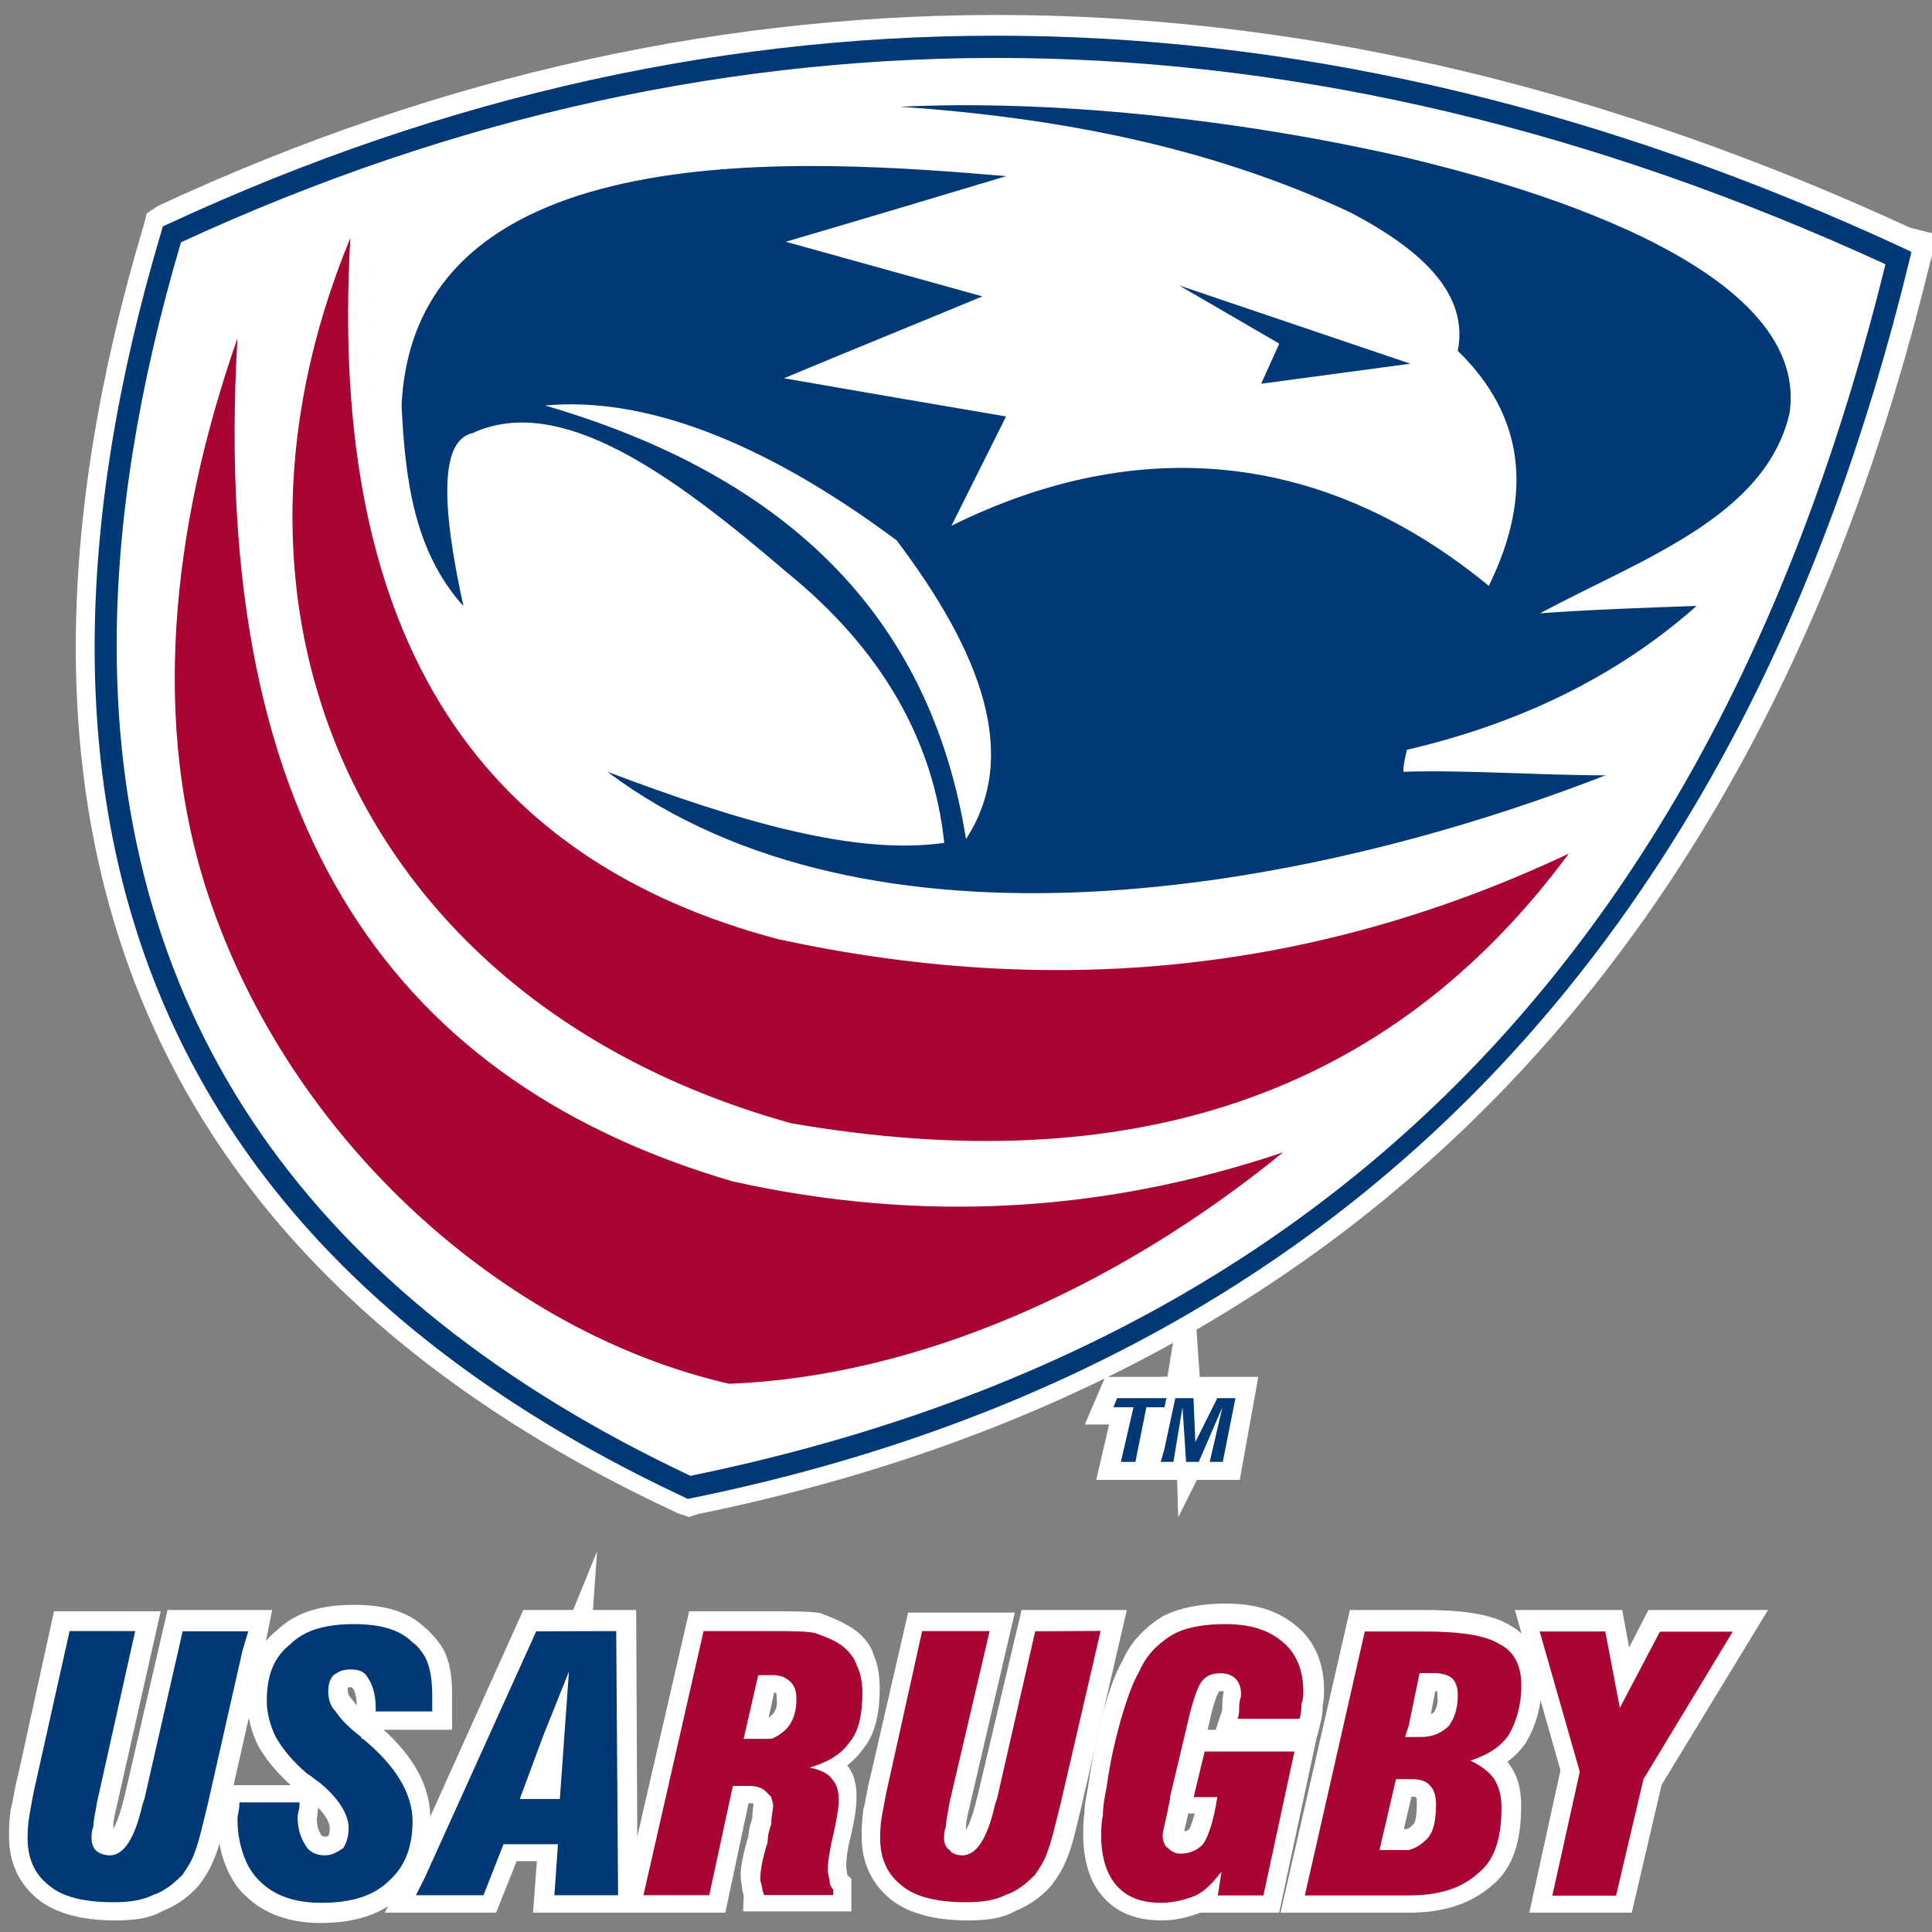 <?xml version="1.0" encoding="utf-8"?>
<!-- Generator: Adobe Illustrator 26.0.2, SVG Export Plug-In . SVG Version: 6.00 Build 0)  -->
<svg version="1.1"
	 id="svg2" xmlns:cc="http://creativecommons.org/ns#" xmlns:dc="http://purl.org/dc/elements/1.1/" xmlns:rdf="http://www.w3.org/1999/02/22-rdf-syntax-ns#" xmlns:svg="http://www.w3.org/2000/svg"
	 xmlns="http://www.w3.org/2000/svg" xmlns:xlink="http://www.w3.org/1999/xlink" x="0px" y="0px" width="150px" height="150px"
	 viewBox="0 0 150 150" style="enable-background:new 0 0 150 150;" xml:space="preserve">
<rect x="0" y="0" width="150" height="150" fill="#808080" stroke="none"/>
<style type="text/css">
	.st0{fill:#003976;stroke:#FFFFFF;stroke-width:3;stroke-miterlimit:10;}
	.st1{fill:#FFFFFF;}
	.st2{fill:#003976;}
	.st3{fill:#A90533;}
</style>
<g>
	<path class="st0" d="M19.3,126.5h-5.1l-3,13l-0.1,0.4c-0.6,2.5-1.4,4-2.5,4c-0.4,0-0.8-0.1-1.1-0.4c-0.1-0.1-0.3-0.6-0.3-0.8
		c0-0.3,0-0.6,0.1-1c0-0.4,0.1-1,0.3-1.8l3-13.3H5.4L2.9,138c-0.3,1.1-0.4,2.1-0.6,2.8c-0.1,0.8-0.1,1.4-0.1,1.8
		c0,1.6,0.6,2.8,1.7,3.7c1,0.8,2.7,1.3,5,1.3c1.3,0,2.3-0.1,3.1-0.6c0.8-0.3,1.6-0.8,2.3-1.6c0.3-0.4,0.7-1,1-1.8
		c0.3-0.7,0.6-2,1-3.7L19,128L19.3,126.5z"/>
	<path class="st0" d="M42.2,126.5h-0.6L33,145.6l-0.7,1.4h5.2l1.6-4h4.2l-0.3,4h5l-0.1-20.5H42.2z M43.5,139.6h-3.1l1.8-5l2-4.9
		L43.5,139.6z"/>
	<path class="st0" d="M28.2,134.9c-0.1,0-0.1-0.1-0.1-0.1c-1.1-0.8-1.7-1.6-2-2c-0.4-0.4-0.6-1-0.6-1.6s0.1-1,0.4-1.3
		c0.4-0.3,0.7-0.4,1.3-0.4c0.7,0,1.1,0.1,1.4,0.7c0.3,0.4,0.6,1.1,0.6,2.3v0.3h4.4v-1.1c0-1.3-0.1-2.3-0.6-3.1
		c-0.3-0.4-0.6-0.8-1-1.1c-1-1-2.5-1.4-4.5-1.4c-2.1,0-3.8,0.4-5,1.6c-1.3,1-1.8,2.4-1.8,4.4c0,1,0.3,2,0.7,2.8
		c0.6,1,1.3,1.8,2.4,2.8c0.3,0.1,0.6,0.4,1,0.7c1.6,1.3,2.3,2.5,2.3,3.5c0,0.6-0.1,1.1-0.4,1.6c-0.4,0.3-0.8,0.6-1.4,0.6
		c-0.7,0-1.3-0.3-1.6-0.8c-0.3-0.4-0.6-1.1-0.6-2.1c0-0.3,0.1-0.6,0.1-1v-0.1h-4.7v0.1c0,0.4-0.1,0.8-0.1,1.1c0,1,0.1,1.8,0.4,2.7
		c0.3,0.8,0.7,1.6,1.3,2.1c1.1,1.1,2.7,1.7,4.8,1.7c2.4,0,4.1-0.6,5.2-1.7c1.3-1.1,1.8-2.7,1.8-4.7C32,139.1,30.7,137,28.2,134.9z"
		/>
	<path class="st0" d="M116.5,127.5c-1.1-0.7-3.1-1-5.9-1H106l-4.7,20.5h8.1c2.4,0,4.1-0.6,5.4-1.7c1.3-1,1.8-2.7,1.8-5.1
		c0-0.8-0.1-1.6-0.6-2.3c-0.4-0.6-1-1-1.8-1.4c1.3-0.4,2.3-1,3-2c0.6-1,1-2.3,1-3.8C118.2,129.2,117.6,128.1,116.5,127.5z
		 M110.8,142.7c-0.4,0.4-0.8,0.7-1.4,0.8h-2.3l1.3-5.5h1.3c0.6,0,1.1,0.1,1.4,0.6c0.3,0.3,0.4,0.8,0.4,1.4
		C111.5,141.1,111.4,142.1,110.8,142.7z M112.5,133.9c-0.6,0.6-1.3,0.8-2.1,0.8h-1.3l0.3-0.8l0.8-4.1h1.1c0.6,0,1.1,0.1,1.4,0.4
		c0.3,0.3,0.4,0.7,0.4,1.3C113.2,132.6,112.9,133.3,112.5,133.9L112.5,133.9z"/>
	<path class="st0" d="M95.1,126c-1.7,0-3.1,0.3-4.1,0.8c-1.1,0.7-2,1.6-2.5,2.8c-0.6,1-1,2.3-1.4,3.7c-0.4,1.6-0.8,3.3-1.1,5.4
		c-0.1,0.7-0.3,1.4-0.3,2.1c-0.1,0.6-0.1,1.1-0.1,1.6c0,1.7,0.4,3,1.1,3.8c0.8,1,2,1.4,3.5,1.4c1,0,2-0.3,2.7-0.6
		c0.9-0.4,1.4-1.1,2-1.8l-0.3,1.8h3.5l2.4-11.2h-6.9l-0.8,3.5h1.8c-0.3,1.8-0.7,3.1-1.1,3.7c-0.4,0.4-1,0.7-1.7,0.7
		c-0.4,0-0.7-0.1-1-0.4c-0.3-0.1-0.4-0.6-0.4-1c0-0.3,0.3-1.3,0.6-2.8v-0.1l1.3-5.4c0.4-2,0.8-3.1,1.1-3.5c0.4-0.6,0.8-0.7,1.6-0.7
		c0.4,0,0.8,0.1,1.1,0.4c0.3,0.3,0.4,0.7,0.4,1.3c0,0.1-0.1,0.4-0.1,0.8c0,0.3,0,0.7-0.1,1h4.8c0.1-0.4,0.1-0.9,0.1-1.1
		c0.1-0.4,0.1-0.7,0.1-1c0-1.7-0.6-3-1.6-3.8C98.5,126.4,97.1,126,95.1,126z"/>
	<path class="st0" d="M65.4,127.7c-0.6-0.4-1.3-0.7-2.1-1c-0.7-0.1-1.8-0.1-3.4-0.1h-5.2L50,147h5.1l1.8-8.5h1.3
		c0.6,0,1,0.1,1.3,0.4c0.1,0.1,0.3,0.3,0.4,0.4c0,0.1,0.1,0.4,0.1,0.7s-0.1,0.7-0.1,1.4c-0.1,0.4-0.3,0.8-0.3,1.4
		c-0.4,1.3-0.6,2.3-0.6,2.8c0,0.3,0.1,0.6,0.1,0.7c0,0.3,0.1,0.4,0.1,0.6h5.4v-0.4c-0.1-0.1-0.3-0.4-0.3-0.6c0-0.3-0.1-0.6-0.1-1
		c0-0.6,0.1-1.6,0.4-2.7c0.3-1.3,0.4-2.1,0.4-2.7c0-0.7-0.1-1.3-0.6-1.7c-0.3-0.4-1-0.7-1.7-0.9c1.4-0.4,2.4-1,3.1-2
		c0.7-0.8,1-2.1,1-3.8c0-0.8-0.1-1.6-0.4-2.1C66.4,128.7,66,128.1,65.4,127.7z M61,134.2c-0.3,0.3-0.7,0.6-1.1,0.7h-2.1l1.1-5H60
		c0.6,0,1,0.1,1.4,0.6c0.3,0.3,0.4,0.7,0.4,1.3C61.9,132.8,61.6,133.6,61,134.2z"/>
	<polygon class="st0" points="125.8,132.5 124.7,126.5 119.6,126.5 122.7,137.4 120.6,147 125.5,147 127.6,138 134.6,126.5 
		128.9,126.5 	"/>
	<path class="st0" d="M77.4,139.6l-0.1,0.4c-0.6,2.5-1.4,4-2.5,4c-0.4,0-0.8-0.1-1-0.4c-0.3-0.1-0.4-0.6-0.4-0.8c0-0.3,0-0.6,0.1-1
		c0-0.4,0.1-1,0.3-1.8l3.1-13.3h-5.2L69.1,138c-0.3,1.1-0.4,2.1-0.6,2.8c-0.1,0.8-0.1,1.4-0.1,1.8c0,1.6,0.6,2.8,1.7,3.7
		c1,0.8,2.7,1.3,5,1.3c1.3,0,2.3-0.1,3.1-0.6c0.8-0.3,1.6-0.8,2.3-1.6c0.3-0.4,0.7-1,1-1.8c0.3-0.7,0.6-2,1-3.7l3.1-13.4h-5.1
		L77.4,139.6z"/>
	<path class="st0" d="M147.8,19.1C101.7-2.2,56.3-2.8,13,17.3l-0.3,0.2l-0.1,0.4C-1.2,64,12.4,97.1,53.2,116.1l0.3,0.1l0.3-0.1
		c49.7-10.1,81.6-42.5,94.6-96.1l0.2-0.7L147.8,19.1z"/>
	<polygon class="st0" points="86.8,108.4 86.5,109.1 88,109.1 87,113.4 88.2,113.4 89,109.1 90.4,109.1 90.6,108.4 90.4,108.4 	"/>
	<polygon class="st0" points="95,113.4 95.9,108.4 94.5,108.4 92.8,111.8 92.7,108.4 91.3,108.4 90.4,112.4 90.1,113.4 91.1,113.4 
		91.8,109.1 92.1,113.4 93.1,113.4 95,109.1 94,113.4 	"/>
</g>
<g id="layer1" transform="translate(0,-252.362)">
	<g id="g3172" transform="matrix(1.468,0,0,-1.468,-38.3,1089.82)">
		<g id="g3174" transform="scale(0.1,0.1)">
			<path id="path3176" class="st1" d="M806.6,5678.2l-105.9-1.3l-125.8-18.5l-127.1-39.7l-96.7-35.7l-27.8-131.1l-7.9-105.9
				l17.2-107.2l47.7-113.9l68.8-90l127.1-95.3l46.3-18.5l75.5,13.2l98,37.1l79.4,38.4l62.2,37.1l68.8,58.3l74.1,75.5l55.6,78.1
				l53,92.7l31.8,78.1l30.5,88.7l10.6,49l-109.9,51.6l-92.7,23.8l-91.4,23.8l-91.4,11.9h-70V5678.2z"/>
			<path id="path3178" class="st2" d="M392.2,4842h-34.7l-20.2-88.6l-1-2.9c-3.9-17.3-9.6-27-17.3-27c-2.9,0-5.8,1-7.7,2.9
				c-1,1-2,3.8-2,5.8c0,1.9,0,3.9,1,6.8c0,2.9,1,6.8,1.9,12.5l20.2,90.6h-34.7l-17.4-78c-1.9-7.7-2.9-14.4-3.8-19.2
				c-1-5.8-1-9.7-1-12.5c0-10.6,3.8-19.2,11.6-25c6.7-5.8,18.3-8.7,33.7-8.7c8.7,0,15.4,1,21.2,3.9c5.8,1.9,10.6,5.8,15.4,10.6
				c1.9,2.9,4.8,6.7,6.7,12.5c1.9,4.8,3.9,13.5,6.7,25l18.3,80.9"/>
			<path id="path3180" class="st2" d="M548.3,4842h-3.8l-58.8-130l-4.8-9.6h35.7l10.6,27H556l-1.9-27h33.7l-1,139.7 M557,4753.3
				h-21.2l12.5,33.7l13.5,33.7L557,4753.3z"/>
			<path id="path3182" class="st2" d="M452.9,4785.1c-1,0-1,1-1,1c-7.7,5.8-11.6,10.6-13.5,13.5c-2.9,2.9-3.9,6.8-3.9,10.6
				c0,3.9,1,6.8,2.9,8.7c2.9,1.9,4.8,2.9,8.7,2.9c4.8,0,7.7-1,9.6-4.8c1.9-2.9,3.9-7.7,3.9-15.4v-2h29.9v7.7
				c0,8.7-0.9,15.4-3.8,21.2c-1.9,2.9-3.8,5.8-6.7,7.7c-6.7,6.8-17.3,9.6-30.8,9.6c-14.4,0-26-2.9-33.7-10.6
				c-8.7-6.8-12.5-16.4-12.5-29.9c0-6.7,1.9-13.5,4.8-19.3c3.9-6.7,8.7-12.5,16.4-19.2c1.9-1,3.8-2.9,6.7-4.8
				c10.6-8.7,15.4-17.3,15.4-24.1c0-3.8-1-7.7-2.9-10.6c-2.9-1.9-5.8-3.8-9.6-3.8c-4.8,0-8.7,1.9-10.6,5.8
				c-1.9,2.9-3.9,7.7-3.9,14.5c0,1.9,1,3.9,1,6.7v1h-31.8v-1c0-2.9-1-5.8-1-7.7c0-6.7,1-12.5,2.9-18.3s4.8-10.6,8.7-14.5
				c7.7-7.7,18.3-11.6,32.8-11.6c16.4,0,27.9,3.9,35.7,11.6c8.7,7.7,12.5,18.3,12.5,31.8C478.9,4756.3,470.3,4770.7,452.9,4785.1"/>
			<path id="path3184" class="st3" d="M1054,4835.2c-7.7,4.8-21.2,6.7-40.5,6.7h-30.8L951,4702.3h54.9c16.4,0,27.9,3.8,36.6,11.6
				c8.7,6.7,12.5,18.3,12.5,34.7c0,5.8-1,10.6-3.9,15.4c-2.9,3.9-6.8,6.8-12.5,9.6c8.7,2.9,15.4,6.7,20.2,13.5
				c3.9,6.7,6.7,15.4,6.7,26C1065.6,4823.7,1061.7,4831.4,1054,4835.2 M1015.5,4732.1c-2.9-2.9-5.8-4.8-9.6-5.8h-15.4l8.7,37.5h8.7
				c3.8,0,7.7-1,9.6-3.8c2-1.9,2.9-5.8,2.9-9.6C1020.3,4742.7,1019.4,4736,1015.5,4732.1z M1027.1,4791.9c-3.9-3.8-8.7-5.8-14.4-5.8
				h-8.7l1.9,5.8l5.8,28h7.7c3.8,0,7.7-1,9.6-2.9s2.9-4.8,2.9-8.7C1031.9,4800.5,1029.9,4795.7,1027.1,4791.9L1027.1,4791.9z"/>
			<path id="path3186" class="st3" d="M908.6,4845.8c-11.5,0-21.2-1.9-27.9-5.8c-7.7-4.8-13.5-10.6-17.3-19.3
				c-3.9-6.7-6.7-15.4-9.6-25c-2.9-10.6-5.8-22.2-7.7-36.6c-1-4.8-1.9-9.6-1.9-14.5c-0.9-3.9-0.9-7.7-0.9-10.6
				c0-11.6,2.9-20.2,7.7-26c5.8-6.8,13.5-9.6,24.1-9.6c6.7,0,13.5,1.9,18.3,3.9c5.8,2.9,9.6,7.7,13.5,12.5l-1.9-12.5h24.1l16.4,76.1
				H898l-5.8-24.1h12.5c-1.9-12.5-4.8-21.2-7.7-25.1c-2.9-2.9-6.8-4.8-11.6-4.8c-2.9,0-4.8,1-6.7,2.9c-1.9,1-2.9,3.9-2.9,6.8
				c0,1.9,1.9,8.7,3.9,19.2v1l8.7,36.6c2.9,13.5,5.8,21.2,7.7,24.1c2.9,3.8,5.8,4.8,10.6,4.8c2.9,0,5.8-1,7.7-2.9s2.9-4.8,2.9-8.7
				c0-1-1-2.9-1-5.8c0-1.9,0-4.8-0.9-6.7h32.8c1,2.9,1,5.8,1,7.7c1,2.9,1,4.8,1,6.7c0,11.6-3.9,20.3-10.6,26
				C931.7,4842.9,922,4845.8,908.6,4845.8"/>
			<path id="path3188" class="st3" d="M706.3,4834.3c-3.9,2.9-8.7,4.8-14.5,6.8c-4.8,1-12.5,1-23.1,1H633l-31.8-139.7H636l12.5,57.8
				h8.7c3.9,0,6.8-1,8.7-2.9c1-1,1.9-1.9,2.9-2.9c0-1,1-2.9,1-4.8s-1-4.8-1-9.6c-1-2.9-1.9-5.8-1.9-9.6c-2.9-8.7-3.9-15.4-3.9-19.3
				c0-1.9,1-3.8,1-4.8c0-1.9,1-2.9,1-3.8h36.6v2.9c-1,1-1.9,2.9-1.9,3.9c0,1.9-1,3.9-1,6.7c0,3.8,1,10.6,2.9,18.3
				c1.9,8.7,2.9,14.4,2.9,18.3c0,4.8-1,8.7-3.8,11.5c-1.9,2.9-6.8,4.9-11.6,5.8c9.6,2.9,16.4,6.7,21.2,13.5c4.8,5.8,6.7,14.5,6.7,26
				c0,5.8-1,10.6-2.9,14.4C713,4827.5,710.1,4831.4,706.3,4834.3 M676.4,4790c-1.9-1.9-4.8-3.9-7.7-4.9h-14.5l7.7,33.7h7.7
				c3.9,0,6.8-1,9.6-3.8c1.9-1.9,2.9-4.8,2.9-8.7C682.2,4799.6,680.3,4793.8,676.4,4790L676.4,4790z"/>
			<path id="path3190" class="st3" d="M1117.6,4801.5l-7.7,40.4h-34.7l21.2-74.2l-14.5-65.5h33.7l14.5,61.6l47.2,78h-38.5"/>
			<path id="path3192" class="st3" d="M808.4,4842l-20.2-88.6l-1-2.9c-3.9-17.3-9.6-27-17.3-27c-2.9,0-5.8,1-6.8,2.9
				c-1.9,1-2.9,3.8-2.9,5.8c0,1.9,0,3.9,1,6.8c0,2.9,1,6.8,1.9,12.5l21.2,90.6h-35.7l-17.3-78c-1.9-7.7-2.9-14.4-3.9-19.2
				c-1-5.8-1-9.7-1-12.5c0-10.6,3.9-19.2,11.6-25c6.8-5.8,18.3-8.7,33.7-8.7c8.7,0,15.4,1,21.2,3.9c5.8,1.9,10.6,5.8,15.4,10.6
				c1.9,2.9,4.8,6.7,6.7,12.5c1.9,4.8,3.9,13.5,6.8,25l21.2,91.5"/>
			<path id="path3194" class="st2" d="M1267.5,5573.6c-313.9,145.4-622.8,149.6-918.1,12.5l-2.4-1.1l-0.7-2.5
				c-93.8-314.4-0.7-539.7,276.7-669.7l1.7-0.8l1.9,0.4c338.8,69.1,555.5,289.3,644.1,654.5l1.1,4.6 M626.1,4924.2
				c-201.9,95.2-303.5,242.3-303.5,439.1c0,65.6,11.4,136.7,34,213.3c289.9,133.8,593.2,129.9,901.5-11.6
				C1169,5203.1,962.2,4993.4,626.1,4924.2z"/>
			<path id="path3196" class="st3" d="M672.6,5208c-153.2,40.5-238.9,153.2-226.4,370.9c-83.8-202.3,7.7-405.6,233.1-468.2
				c178.2-30.8,316,13.5,411.3,142.6C953.8,5188.8,815.1,5177.2,672.6,5208"/>
			<path id="path3198" class="st3" d="M648.5,5079.9c-174.4,51.1-277.4,182.1-262,446c-35.7-102.1-45.3-205.2-15.4-294.8
				c43.3-130,157-231.2,275.5-258.2c99.2,3.9,204.2,50.1,292.9,122.4C845,5063.5,748.7,5057.7,648.5,5079.9"/>
			<path id="path3200" class="st2" d="M737.1,5648.3c83.8-5.8,163.8-21.2,238-55.9c38.5-20.2,62.6-43.4,56.8-73.2
				c34.7-33.7,40.5-75.2,16.4-124.3c-86.7,71.3-184.9,80.9-284.2,31.8c9.6,19.3,19.3,38.5,28.9,57.8c-39.5,6.7-79,13.5-117.5,20.2
				c34.7,14.5,70.3,28.9,105,43.3c-34.7,9.6-69.4,19.3-104,28.9c39.5,11.6,78,23.1,116.6,34.7c-103.1,8.7-313.1,25-319.8-121.4
				c1.9-39.5,6.7-77.1,32.7-106c-12.5,56.8-11.6,87.7,4.8,91.5c46.3,21.2,105-21.2,165.7-73.2c50.1-40.5,78-88.6,83.8-143.5
				c-46.2-6.7-106.9,10.6-178.2,37.6c138.7-104,367-64.6,527.9-1.9c-34.7,0-72.3,2.9-106.9,1.9c0,3.8,1,7.7,1.9,11.6
				c57.8,13.5,109.8,37.6,153.2,76.1c-27.9-1-54.9-1.9-82.8-3.9c54,28.9,119.4,51.1,132,106c11.5,80-150.3,122.4-202.3,134.9
				C913.4,5642.5,814.2,5652.1,737.1,5648.3 M771.8,5261c-17.3,107.9-83.8,188.8-222.6,229.3c52,4.8,114.6-18.3,185.9-71.3
				C779.5,5360.2,800.7,5305.3,771.8,5261L771.8,5261z"/>
			<path id="path3202" class="st2" d="M1006.8,5512.4l-122.3,41.4l53-30.8l-9.6-21.2"/>
			<path id="path3204" class="st2" d="M851.7,4965.3l-1.9-4.8h10.6l-6.7-28.9h7.7l5.8,28.9h9.6l1,4.8h-1"/>
			<path id="path3206" class="st2" d="M907.6,4931.6l6.7,33.7h-9.6l-11.6-23.2l-1,23.2h-9.6l-5.8-27l-1.9-6.7h6.7l4.8,28.9l1.9-28.9
				h6.7l12.5,28.9l-6.7-28.9"/>
		</g>
	</g>
</g>
</svg>
